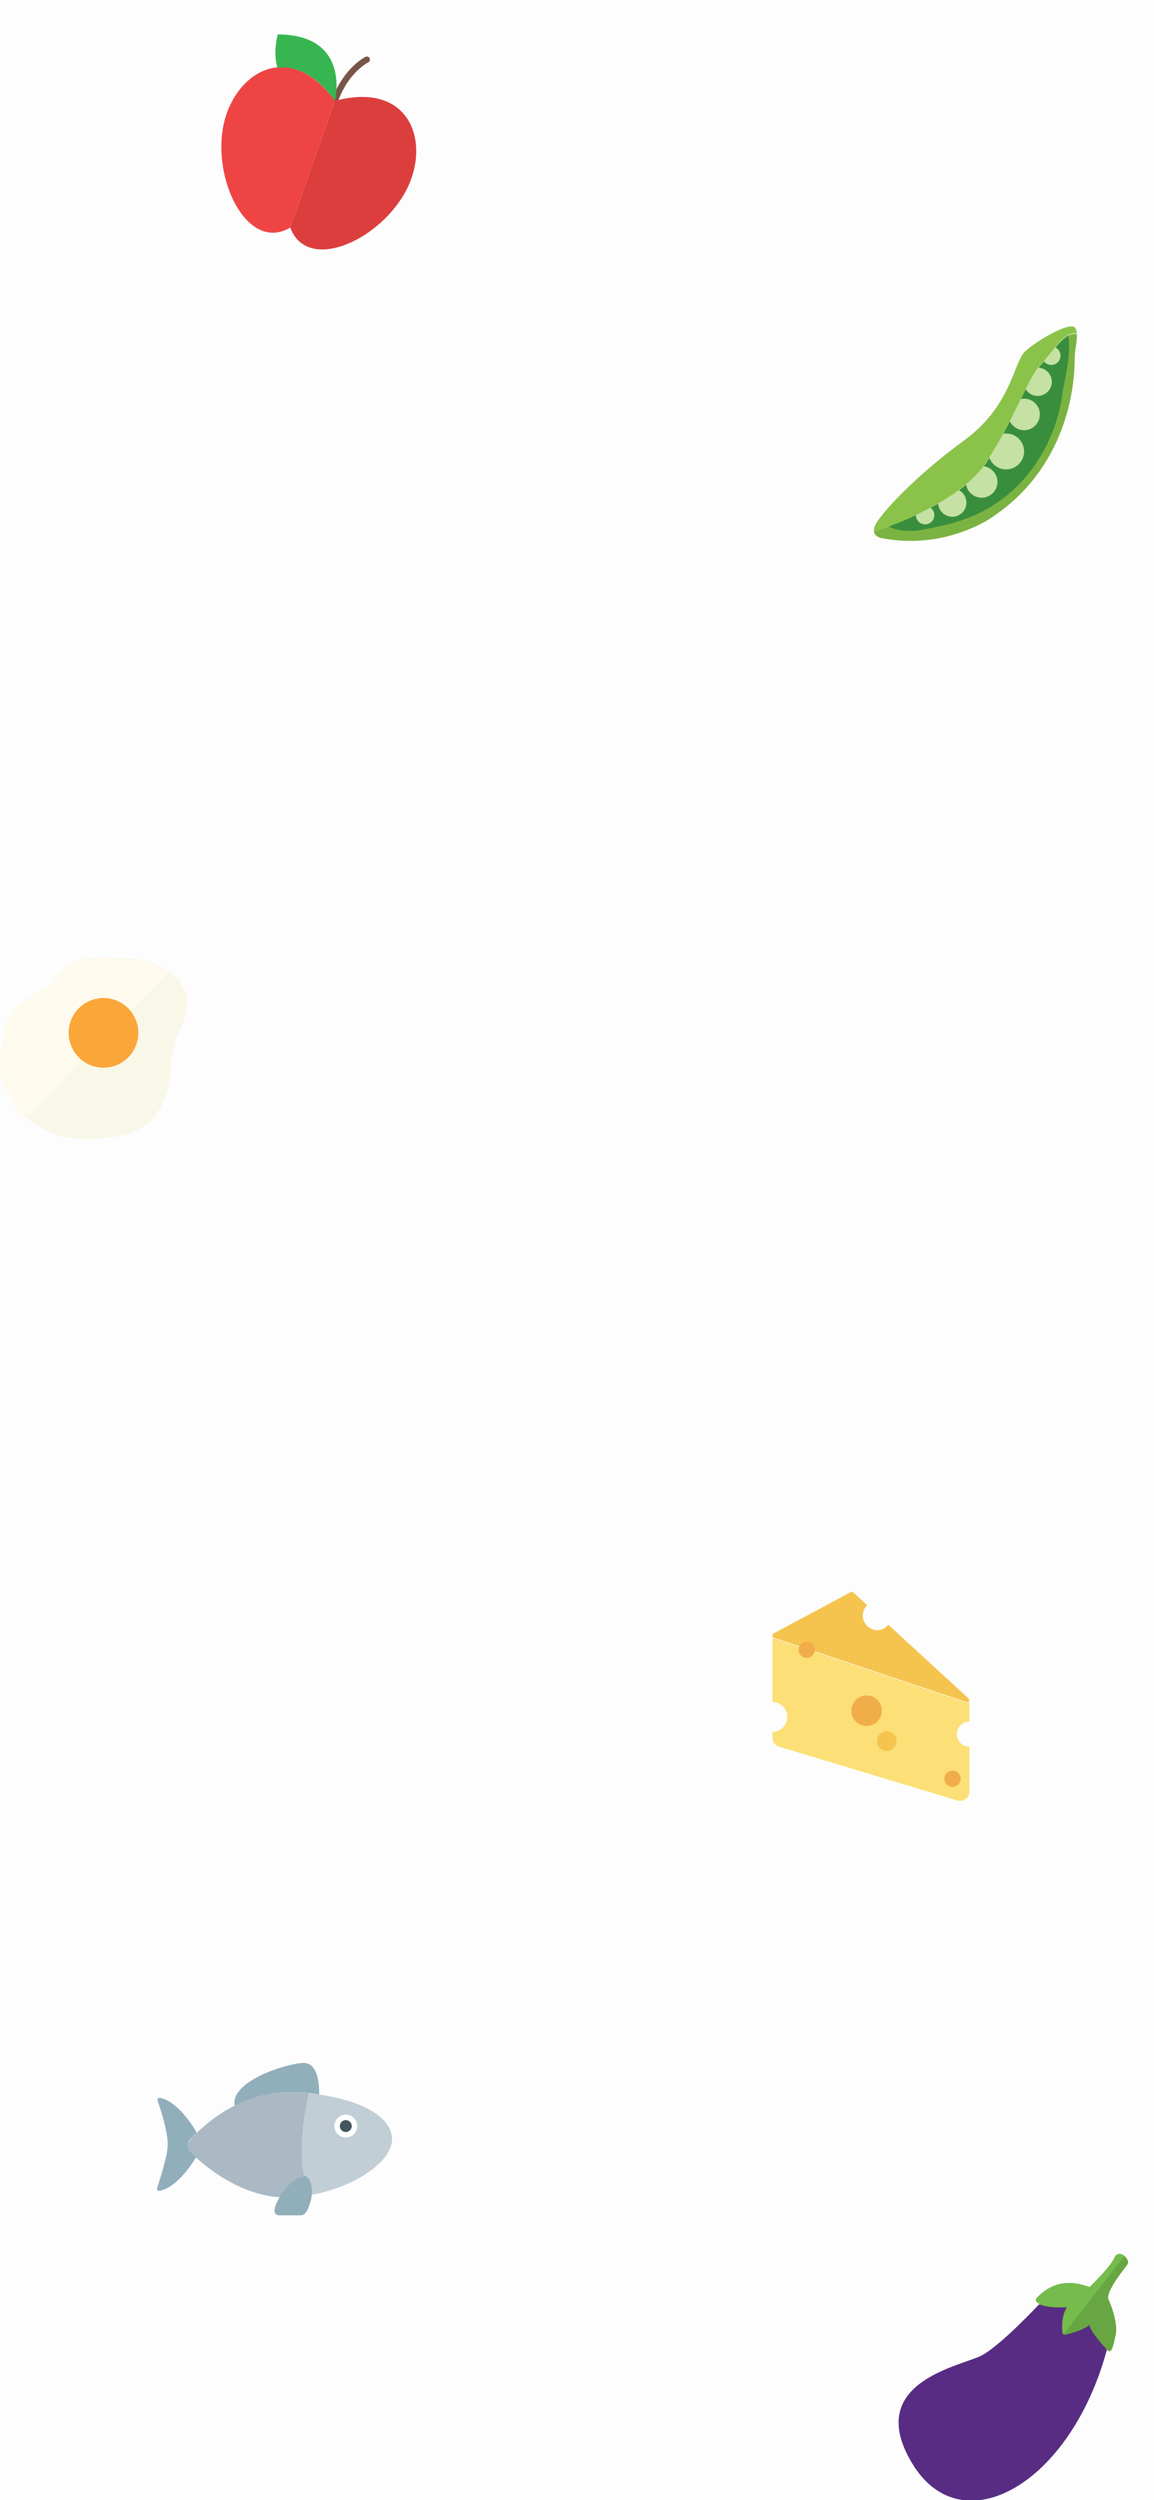 <svg width="375" height="812" viewBox="0 0 375 812" fill="none" xmlns="http://www.w3.org/2000/svg">
<rect x="0" y="0" width="375" height="812" fill="#333333" stroke="none"/>
<g clip-path="url(#clip0)">
<rect width="375" height="812" fill="#FDFDFD"/>
<path d="M0.399 340.577C0.399 340.577 -1.015 348.884 1.99 354.01C4.818 359.136 11.357 369.917 27.619 369.917C43.88 369.917 50.243 365.852 54.131 355.247C56.429 348.354 54.131 343.405 58.727 333.861C67.034 316.186 47.591 311.237 41.051 311.237C34.512 311.237 23.023 308.939 17.19 318.66C14.716 322.195 7.822 324.139 5.348 326.967C2.873 329.795 2.166 330.502 0.399 340.577Z" fill="#F9F7E8"/>
<path d="M8.463 363.177L54.772 315.808C50.176 312.627 43.99 311.566 40.808 311.566C34.269 311.566 22.78 309.268 16.947 318.99C14.473 322.524 7.579 324.469 5.105 327.297C2.63 330.125 2.1 330.832 0.332 340.73C0.332 340.73 -1.082 349.037 1.923 354.162C3.16 356.46 5.281 359.995 8.463 363.177Z" fill="#FFFAEE"/>
<path d="M33.627 346.763C39.875 346.763 44.94 341.699 44.94 335.451C44.94 329.204 39.875 324.139 33.627 324.139C27.38 324.139 22.315 329.204 22.315 335.451C22.315 341.699 27.38 346.763 33.627 346.763Z" fill="#FAA638"/>
<path d="M315.008 552.246C315.008 552.776 314.478 553.13 313.948 552.953L251.555 532.097C251.201 531.92 251.024 531.743 251.024 531.567V536.339V539.343V552.776C252.262 552.776 253.499 553.307 254.383 554.19C256.327 556.135 256.327 559.139 254.383 561.084C253.499 561.967 252.262 562.498 251.024 562.498V564.442C251.024 565.856 251.908 566.916 253.145 567.27L311.12 584.768C313.064 585.298 315.008 583.884 315.008 581.94V567.27C312.711 567.27 310.943 565.502 310.943 563.205C310.943 560.907 312.711 559.139 315.008 559.139V558.609V555.428V552.246Z" fill="#FCDF76"/>
<path d="M281.602 560.553C284.336 560.553 286.551 558.338 286.551 555.604C286.551 552.871 284.336 550.656 281.602 550.656C278.869 550.656 276.653 552.871 276.653 555.604C276.653 558.338 278.869 560.553 281.602 560.553Z" fill="#F1AD4A"/>
<path d="M288.142 568.684C289.9 568.684 291.324 567.259 291.324 565.502C291.324 563.745 289.9 562.321 288.142 562.321C286.385 562.321 284.961 563.745 284.961 565.502C284.961 567.259 286.385 568.684 288.142 568.684Z" fill="#F4C44E"/>
<path d="M309.529 580.349C310.993 580.349 312.18 579.162 312.18 577.698C312.18 576.234 310.993 575.047 309.529 575.047C308.065 575.047 306.878 576.234 306.878 577.698C306.878 579.162 308.065 580.349 309.529 580.349Z" fill="#F1AD4A"/>
<path d="M314.655 551.539L288.672 527.678C287.789 528.739 286.551 529.446 285.137 529.446C282.486 529.446 280.365 527.325 280.365 524.673C280.365 523.436 280.895 522.199 281.779 521.315L277.36 517.25C277.184 517.073 276.83 516.896 276.477 517.073L251.378 530.506C250.848 530.86 250.848 531.743 251.555 531.92L313.948 552.776C314.655 553.13 315.362 552.069 314.655 551.539Z" fill="#F4C44E"/>
<path d="M262.159 538.46C263.623 538.46 264.81 537.273 264.81 535.809C264.81 534.344 263.623 533.157 262.159 533.157C260.695 533.157 259.508 534.344 259.508 535.809C259.508 537.273 260.695 538.46 262.159 538.46Z" fill="#F1AD4A"/>
<path d="M61.994 694.747C61.994 694.747 75.073 679.547 93.456 679.547C111.838 679.723 127.392 685.733 127.392 694.747C127.392 703.761 109.54 713.659 92.572 713.659C75.604 713.659 61.817 698.989 61.817 698.989C61.817 698.989 59.696 697.221 61.994 694.747Z" fill="#C2CED5"/>
<path d="M61.994 698.812C61.994 698.812 59.519 697.045 61.994 694.57C61.994 694.57 62.701 693.863 63.938 692.626C62.524 690.152 57.575 682.375 51.919 681.314C51.389 681.314 51.035 681.668 51.212 682.198C52.979 687.5 53.863 691.035 54.217 693.333C54.57 695.277 54.57 697.221 54.217 699.342C53.686 701.817 52.803 705.352 51.035 710.654C50.858 711.185 51.389 711.715 51.742 711.538C57.221 710.654 62.17 703.231 63.761 700.58C62.701 699.519 61.994 698.812 61.994 698.812Z" fill="#91AEBB"/>
<path d="M76.311 683.965C81.26 681.491 87.093 679.547 93.632 679.547C97.167 679.547 100.526 679.723 103.707 680.254C103.707 680.254 104.237 669.825 98.581 670.002C92.925 670.179 74.543 676.012 76.311 683.965Z" fill="#91AEBB"/>
<path d="M100.348 679.9C98.051 679.723 95.93 679.547 93.455 679.547C75.073 679.37 61.993 694.747 61.993 694.747C59.519 697.222 61.993 698.989 61.993 698.989C61.993 698.989 75.957 713.659 92.748 713.659C95.576 713.659 98.404 713.306 101.232 712.775C94.516 702.524 100.348 679.9 100.348 679.9Z" fill="#AAB9C4"/>
<path d="M112.368 694.217C114.418 694.217 116.08 692.555 116.08 690.505C116.08 688.455 114.418 686.793 112.368 686.793C110.318 686.793 108.656 688.455 108.656 690.505C108.656 692.555 110.318 694.217 112.368 694.217Z" fill="white"/>
<path d="M112.368 692.449C113.442 692.449 114.312 691.579 114.312 690.505C114.312 689.431 113.442 688.561 112.368 688.561C111.294 688.561 110.424 689.431 110.424 690.505C110.424 691.579 111.294 692.449 112.368 692.449Z" fill="#44565D"/>
<path d="M98.935 706.766C92.925 708.357 90.451 714.366 90.451 714.366C87.446 719.845 90.804 719.492 90.804 719.492C90.804 719.492 94.693 719.492 97.698 719.492C99.465 719.492 100.349 717.017 100.879 715.073C101.94 712.068 101.233 706.766 98.935 706.766Z" fill="#91AEBB"/>
<path d="M119.21 19.357C119.21 19.357 112.385 22.757 108.913 32.59" stroke="#795548" stroke-width="2" stroke-miterlimit="10" stroke-linecap="round" stroke-linejoin="round"/>
<path d="M108.853 32.757C93.572 11.802 75.128 24.22 72.35 42.171C69.572 60.122 81.039 81.792 94.315 73.922L108.853 32.757Z" fill="#EF4444"/>
<path d="M108.854 32.757C133.905 26.046 140.46 47.293 131.349 63.008C122.238 78.722 99.705 88.384 94.316 73.922L108.854 32.757Z" fill="#DB3E3D"/>
<path d="M108.854 32.757C108.854 32.757 114.211 11.218 90.23 11.184C89.199 15.693 89.306 19.105 90.149 22.027C96.032 21.293 102.688 24.206 108.854 32.757Z" fill="#37B550"/>
<path d="M337.909 118.875C333.844 123.117 330.132 135.136 320.587 150.159C312.634 162.355 291.247 170.309 284 172.606C284.177 174.197 286.121 174.727 286.121 174.727C288.596 175.081 303.443 178.616 320.411 169.248C349.221 151.573 349.221 120.289 349.221 116.577C349.221 113.749 350.105 110.744 349.928 108.623C346.216 107.209 341.974 114.633 337.909 118.875Z" fill="#7BB342"/>
<path d="M337.909 118.875C333.844 123.117 330.132 135.136 320.588 150.159C314.048 160.411 298.14 167.481 288.772 171.016C288.772 171.016 293.014 173.49 300.615 171.899C308.215 170.309 320.057 168.541 331.016 157.406C341.975 146.271 344.626 132.661 345.156 128.419C345.686 124.177 348.338 114.81 347.1 108.977C344.096 110.744 340.914 115.693 337.909 118.875Z" fill="#388E3C"/>
<path d="M300.615 170.309C302.275 170.309 303.62 168.963 303.62 167.304C303.62 165.644 302.275 164.299 300.615 164.299C298.956 164.299 297.61 165.644 297.61 167.304C297.61 168.963 298.956 170.309 300.615 170.309Z" fill="#C5E1A4"/>
<path d="M326.951 152.457C330.172 152.457 332.784 149.846 332.784 146.624C332.784 143.403 330.172 140.792 326.951 140.792C323.73 140.792 321.118 143.403 321.118 146.624C321.118 149.846 323.73 152.457 326.951 152.457Z" fill="#C5E1A4"/>
<path d="M318.997 161.648C321.828 161.648 324.123 159.353 324.123 156.522C324.123 153.691 321.828 151.396 318.997 151.396C316.166 151.396 313.871 153.691 313.871 156.522C313.871 159.353 316.166 161.648 318.997 161.648Z" fill="#C5E1A4"/>
<path d="M309.452 167.834C311.99 167.834 314.048 165.777 314.048 163.239C314.048 160.701 311.99 158.643 309.452 158.643C306.914 158.643 304.856 160.701 304.856 163.239C304.856 165.777 306.914 167.834 309.452 167.834Z" fill="#C5E1A4"/>
<path d="M332.783 139.731C335.614 139.731 337.909 137.436 337.909 134.605C337.909 131.774 335.614 129.48 332.783 129.48C329.952 129.48 327.657 131.774 327.657 134.605C327.657 137.436 329.952 139.731 332.783 139.731Z" fill="#C5E1A4"/>
<path d="M337.202 128.596C339.74 128.596 341.798 126.538 341.798 124C341.798 121.462 339.74 119.405 337.202 119.405C334.664 119.405 332.606 121.462 332.606 124C332.606 126.538 334.664 128.596 337.202 128.596Z" fill="#C5E1A4"/>
<path d="M341.621 118.521C343.28 118.521 344.626 117.176 344.626 115.516C344.626 113.857 343.28 112.512 341.621 112.512C339.961 112.512 338.616 113.857 338.616 115.516C338.616 117.176 339.961 118.521 341.621 118.521Z" fill="#C5E1A4"/>
<path d="M349.574 113.042C349.751 111.451 350.104 109.861 349.928 108.447C350.104 109.684 349.751 111.275 349.574 113.042Z" fill="#8BC34A"/>
<path d="M320.587 149.982C330.132 135.136 333.844 123.117 337.909 118.698C341.974 114.456 346.216 107.033 349.928 108.447C349.928 107.563 349.751 106.856 349.221 106.326C347.454 104.558 337.202 110.391 333.137 114.103C329.248 117.814 328.718 131.954 312.987 143.266C297.256 154.755 286.475 166.597 284.53 170.309C284 171.192 284 171.899 284 172.606C291.247 170.309 312.634 162.355 320.587 149.982Z" fill="#8BC34A"/>
<path d="M286.121 174.727C286.121 174.727 285.944 174.55 286.121 174.727C285.944 174.55 286.121 174.727 286.121 174.727Z" fill="#8BC34A"/>
<path d="M349.397 114.633C349.397 114.456 349.397 114.103 349.574 113.926C349.397 114.103 349.397 114.279 349.397 114.633Z" fill="#8BC34A"/>
<path d="M284 172.606C284.177 174.02 285.591 174.551 285.944 174.727C285.591 174.551 284.177 174.02 284 172.606Z" fill="#8BC34A"/>
<path d="M337.602 748.454C337.602 748.454 325.583 761.356 319.22 764.891C312.857 768.426 280.335 773.375 296.419 800.064C312.503 826.753 347.854 806.957 359.696 763.124C356.338 748.454 356.338 748.454 356.338 748.454H337.602Z" fill="#572C82"/>
<path d="M354.04 742.798C354.04 742.798 360.756 736.435 362.17 733.253C363.584 730.072 367.296 733.783 366.412 735.197C365.529 736.611 358.989 744.212 360.226 746.863C361.463 749.514 363.231 754.993 362.524 758.175C361.817 761.356 361.11 764.714 359.696 762.947C358.282 761.179 354.04 756.761 354.04 754.817C352.449 756.231 348.03 757.645 346.616 757.998C345.202 758.352 345.202 757.821 345.202 756.231C345.202 754.64 345.026 751.989 346.793 749.337C343.612 749.514 339.546 749.337 337.779 748.277C336.011 747.216 336.365 746.686 337.779 745.449C339.193 744.212 344.319 739.086 354.04 742.798Z" fill="#75BC4C"/>
<path d="M354.04 742.798C354.04 742.798 360.756 736.435 362.17 733.253C363.584 730.072 367.296 733.783 366.412 735.197C365.529 736.611 358.989 744.212 360.226 746.863C361.463 749.514 363.231 754.993 362.524 758.175C361.817 761.356 361.11 764.714 359.696 762.947C358.282 761.179 354.04 756.761 354.04 754.817C352.449 756.231 348.03 757.645 346.616 757.998C345.202 758.352 345.202 757.821 345.202 756.231C345.202 754.64 345.026 751.989 346.793 749.337C343.612 749.514 339.546 749.337 337.779 748.277C336.011 747.216 336.365 746.686 337.779 745.449C339.193 744.212 344.319 739.086 354.04 742.798Z" fill="#75BC4C"/>
<path d="M365.352 732.723L345.556 758.175C345.732 758.352 346.086 758.352 346.616 758.175C348.03 757.821 352.626 756.584 354.04 754.993C354.04 756.938 358.105 761.356 359.696 763.124C361.287 764.891 361.817 761.71 362.524 758.352C363.231 754.993 361.463 749.691 360.226 747.04C358.989 744.388 365.529 736.788 366.412 735.374C366.766 734.491 366.236 733.43 365.352 732.723Z" fill="#67A642"/>
</g>
<defs>
<clipPath id="clip0">
<rect width="375" height="812" fill="white"/>
</clipPath>
</defs>
</svg>
